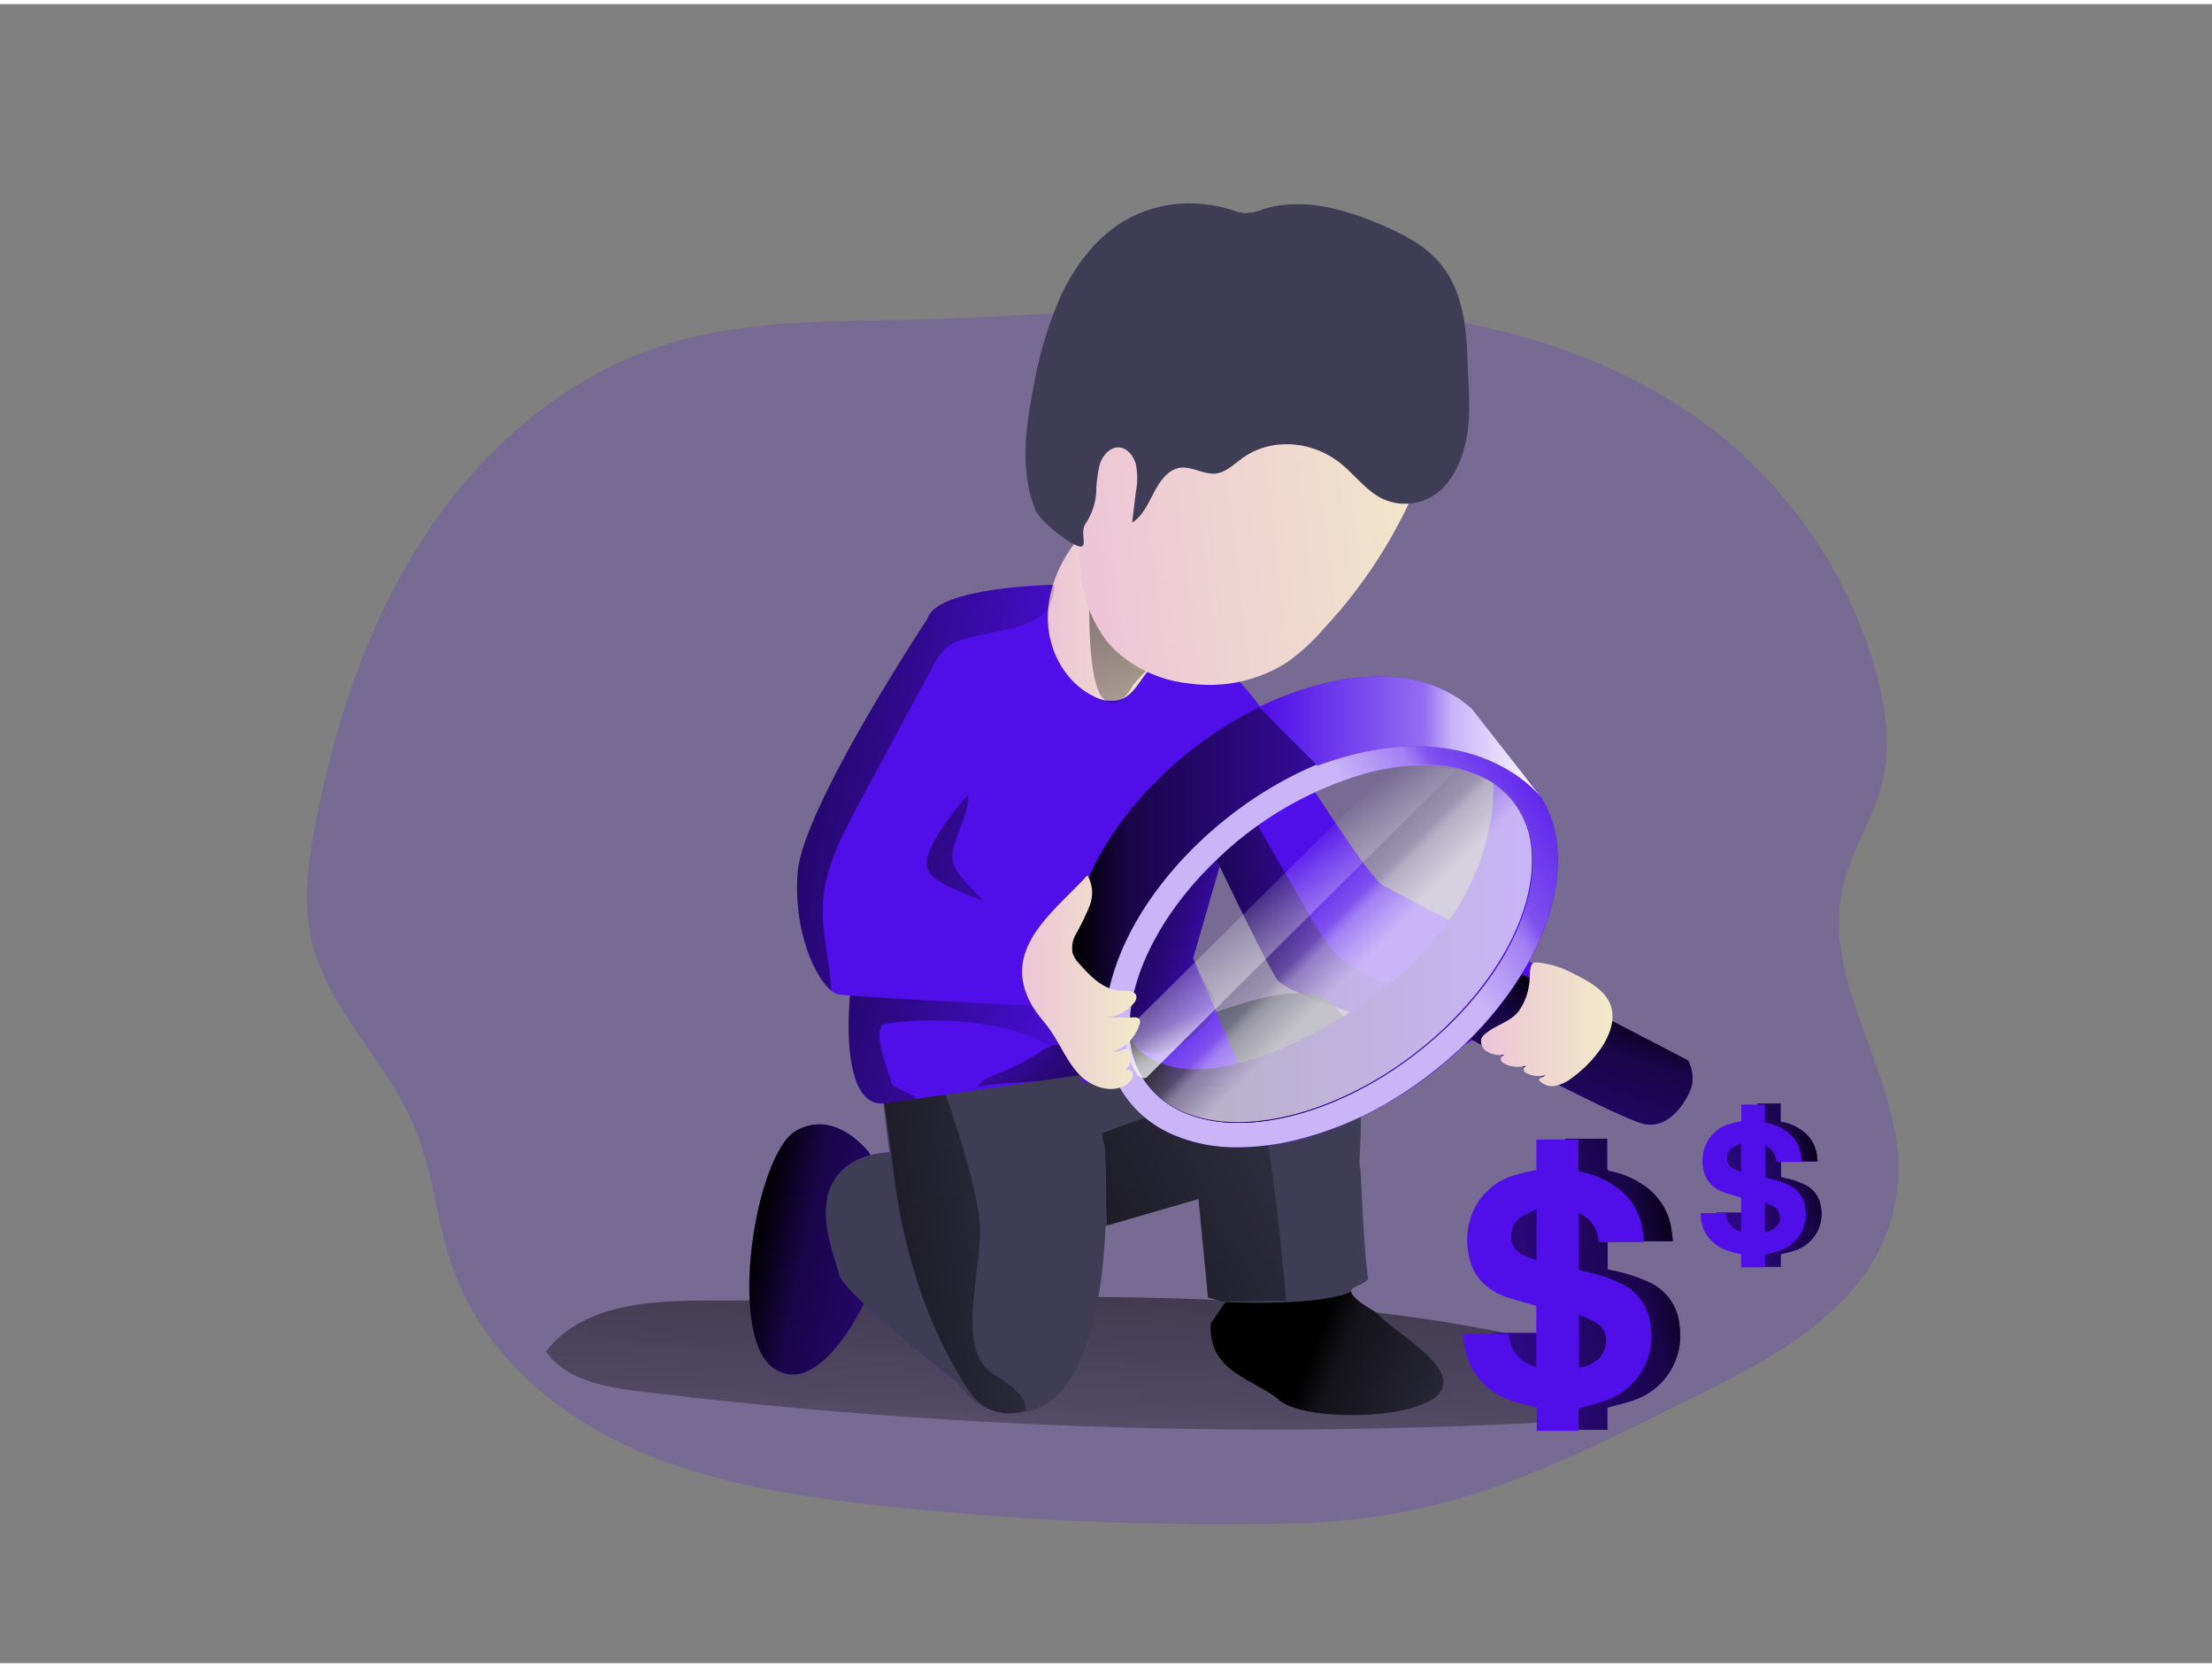 <svg xmlns="http://www.w3.org/2000/svg" xmlns:xlink="http://www.w3.org/1999/xlink" viewBox="0 0 400 300" width="406" height="306" class="illustration styles_illustrationTablet__1DWOa"><rect x="0" y="0" width="400" height="300" fill="#808080" stroke="none"/><defs><linearGradient id="linear-gradient" x1="230.8" y1="341.28" x2="227.03" y2="223.41" gradientTransform="matrix(1, 0, 0, -1, -32.43, 523.99)" gradientUnits="userSpaceOnUse"><stop offset="0.01"></stop><stop offset="0.13" stop-opacity="0.69"></stop><stop offset="1" stop-opacity="0"></stop></linearGradient><linearGradient id="linear-gradient-2" x1="168.08" y1="300.84" x2="241.75" y2="286.11" xlink:href="#linear-gradient"></linearGradient><linearGradient id="linear-gradient-3" x1="210.87" y1="284.27" x2="291.13" y2="327.95" xlink:href="#linear-gradient"></linearGradient><linearGradient id="linear-gradient-4" x1="229.85" y1="318.52" x2="205.5" y2="344.85" xlink:href="#linear-gradient"></linearGradient><linearGradient id="linear-gradient-5" x1="235.54" y1="362.86" x2="261.04" y2="354.92" xlink:href="#linear-gradient"></linearGradient><linearGradient id="linear-gradient-6" x1="246.02" y1="355.46" x2="288.24" y2="360.47" xlink:href="#linear-gradient"></linearGradient><linearGradient id="linear-gradient-7" x1="165.3" y1="363.39" x2="233.65" y2="345.21" xlink:href="#linear-gradient"></linearGradient><linearGradient id="linear-gradient-8" x1="322.16" y1="346.77" x2="296.45" y2="265.26" xlink:href="#linear-gradient"></linearGradient><linearGradient id="linear-gradient-9" x1="221.91" y1="413.34" x2="243.17" y2="413.34" gradientTransform="matrix(1, 0, 0, -1, -32.43, 523.99)" gradientUnits="userSpaceOnUse"><stop offset="0" stop-color="#ecc4d7"></stop><stop offset="0.42" stop-color="#efd4d1"></stop><stop offset="1" stop-color="#f2eac9"></stop></linearGradient><linearGradient id="linear-gradient-10" x1="238.34" y1="454.91" x2="235.44" y2="364.09" xlink:href="#linear-gradient"></linearGradient><linearGradient id="linear-gradient-11" x1="266.48" y1="489.06" x2="336.83" y2="489.06" gradientTransform="matrix(0.99, -0.12, -0.12, -0.99, -10.95, 611.15)" xlink:href="#linear-gradient-9"></linearGradient><linearGradient id="linear-gradient-12" x1="226.31" y1="369.62" x2="303.62" y2="369.62" xlink:href="#linear-gradient"></linearGradient><linearGradient id="linear-gradient-13" x1="320.13" y1="383.44" x2="287.83" y2="363.22" gradientTransform="matrix(1, 0, 0, -1, -32.43, 523.99)" gradientUnits="userSpaceOnUse"><stop offset="0.02" stop-color="#fff" stop-opacity="0"></stop><stop offset="0.58" stop-color="#fff" stop-opacity="0.39"></stop><stop offset="0.68" stop-color="#fff" stop-opacity="0.68"></stop><stop offset="1" stop-color="#fff"></stop></linearGradient><linearGradient id="linear-gradient-14" x1="300.26" y1="339.47" x2="323.99" y2="339.47" xlink:href="#linear-gradient-9"></linearGradient><linearGradient id="linear-gradient-15" x1="190.5" y1="332.36" x2="190.72" y2="332.36" xlink:href="#linear-gradient"></linearGradient><linearGradient id="linear-gradient-16" x1="173.03" y1="292.87" x2="243.04" y2="302.69" xlink:href="#linear-gradient"></linearGradient><linearGradient id="linear-gradient-17" x1="155.57" y1="391.07" x2="229.88" y2="377.28" xlink:href="#linear-gradient"></linearGradient><linearGradient id="linear-gradient-18" x1="269.35" y1="281.54" x2="313.55" y2="263.67" xlink:href="#linear-gradient"></linearGradient><linearGradient id="linear-gradient-19" x1="236.78" y1="352.41" x2="309.62" y2="352.41" xlink:href="#linear-gradient"></linearGradient><linearGradient id="linear-gradient-20" x1="262.56" y1="364.63" x2="277.61" y2="349.58" xlink:href="#linear-gradient-13"></linearGradient><linearGradient id="linear-gradient-21" x1="259.33" y1="374.18" x2="277.44" y2="334.94" xlink:href="#linear-gradient-13"></linearGradient><linearGradient id="linear-gradient-22" x1="260.1" y1="391.35" x2="311.36" y2="391.35" xlink:href="#linear-gradient-13"></linearGradient><linearGradient id="linear-gradient-23" x1="217.29" y1="347.16" x2="238.63" y2="347.16" xlink:href="#linear-gradient-9"></linearGradient><linearGradient id="linear-gradient-24" x1="340.12" y1="297.14" x2="261.9" y2="279.74" xlink:href="#linear-gradient"></linearGradient><linearGradient id="linear-gradient-25" x1="363.96" y1="312.95" x2="320.22" y2="303.22" xlink:href="#linear-gradient"></linearGradient></defs><title>#81_finance_analysis_monochromatic</title><g id="_86_data_analysis" data-name="#86_data_analysis"><path d="M343.22,212.56c1.15-18.1-14-35.13-10-52.81,1.47-6.49,5.44-12.2,7.07-18.67,1.8-7.1.65-14.64-1.44-21.67a84.52,84.52,0,0,0-28.33-41.86C291.12,62.15,265.76,56.08,241,54.76S191.46,56.42,166.68,57C151,57.42,135,56.9,120,61.68c-17.73,5.66-32.63,18.54-42.92,34.06s-16.3,33.54-19.91,51.8c-1.38,7.07-2.45,14.4-.89,21.43C59.12,181.72,70,191.13,75,203.2c3.5,8.39,4,17.76,7.23,26.29C87.56,243.85,100.06,254.67,114,261s29.33,8.75,44.55,10.45a559.28,559.28,0,0,0,76.11,3.25c25.51-.66,43.28-8.67,65.52-19.77C318.27,245.94,341.74,236.05,343.22,212.56Z" fill="#500fe9" opacity="0.18" style="isolation: isolate;"></path><path d="M287.76,244c2.25.61,4.73,1.47,5.74,3.56,2.35,4.91-5.12,8.39-10.54,8.7a944.71,944.71,0,0,1-167.21-5.4c-6.31-.77-13.35-2-17-7.2,6.46-8.51,18.72-9.23,29.38-9.23C181.34,234.52,235.94,229.86,287.76,244Z" fill="url(#linear-gradient)"></path><path d="M284,177l-19.41,11.35-2.73-.74c-7.69-2.13-29.11-8.27-31-11.36-2.35-3.76-10.84-21.48-10.84-21.48l4-12.26L228.61,128s18.18,29.46,21.47,31.35S284,177,284,177Z" fill="#500fe9"></path><path d="M157.34,207.91s-6.06-8.34-13.38-4.18-12.54,36.79-4.18,42.85,16.72-12.13,16.72-12.13Z" fill="#500fe9"></path><path d="M157.34,207.91s-6.06-8.34-13.38-4.18-12.54,36.79-4.18,42.85,16.72-12.13,16.72-12.13Z" fill="url(#linear-gradient-2)"></path><path d="M179.55,254.31s-26.81-20.69-27.75-24.45-4.7-12.23-.49-17.87,13.17-4.24,13.17-4.24S184.24,231.74,179.55,254.31Z" fill="#500fe9"></path><path d="M179.55,254.31s-26.81-20.69-27.75-24.45-4.7-12.23-.49-17.87,13.17-4.24,13.17-4.24S184.24,231.74,179.55,254.31Z" fill="#3f3d56"></path><path d="M260,251.49c-4.7,4.71-24.46,4.71-28.69.94s-12.86-4.86-12.38-13.8l2.66-3.92-.49-.13-2.62-.69-1.73-17.83-16.36,4.75-3.08.89-1.88-28.08s30.25-16.91,42-14.55,8,29.62,8.46,31c.34,1,.44,12.47,1.48,20.19.15,1.13-3.24,1.61-3.05,2.54.36,1.64,4.35,3.47,4.87,4.07C252,240.2,264.66,246.78,260,251.49Z" fill="#3f3d56"></path><path d="M232.58,234.45l-11.53.14-2.62-.69-1.73-17.83-16.36,4.74-.16-.15-.83-16.51s23.82-9,27-7.73S232.58,234.45,232.58,234.45Z" fill="url(#linear-gradient-3)"></path><path d="M219.63,181.52l4.59,10.73-64.42,6.57c-6.38.42-6.79-11.57-6.07-19.57.12-1.28.26-2.45.42-3.47,2.11-13.62,5.94-32,9-45.76,2.2-9.81,4-17.26,4.61-19,1.88-5.65,22.56-6,22.56-6h.32C211.85,103.78,228.6,128,228.6,128l-8.07,28-4.78,16.55.78,1.82.72,1.68Z" fill="#500fe9"></path><path d="M176.67,196c.63-1.35,2.17-2,3.55-2.49a45.26,45.26,0,0,0,7.85-4,8.09,8.09,0,0,1,2.45-1.24,4.67,4.67,0,0,1,4.24,1.34c4.68,4.6-1.47,4.56-5,5C188.27,194.85,177.09,195.11,176.67,196Z" fill="url(#linear-gradient-4)"></path><path d="M220.53,156l-4.77,16.55.78,1.81a5,5,0,0,0,.37,1.05c.11.22.22.43.34.64.92,1.55,2.3,2.94,2.42,4.7a3.76,3.76,0,0,1,0,.82c-.29,1.89-2,3.44-3.51,4.69a14.88,14.88,0,0,1-5,3.08c-2.92.84-6.12-.21-8.55-2a30,30,0,0,1-6-6.82c-1.12-1.57-2.29-3.29-2.29-5.22a7.86,7.86,0,0,1,.66-2.82c2.16-5.59,6.15-10.25,10.07-14.79l14.3-16.6a2.81,2.81,0,0,1,1.89-1.25c1,0,1.73,1,2.23,1.85l.49.87-4,12.26S220.17,155.2,220.53,156Z" fill="url(#linear-gradient-5)"></path><path d="M261.84,187.6c-7.69-2.13-29.11-8.27-31-11.35-2.35-3.76-10.84-21.48-10.84-21.48l4-12.26,12.56,21.85c1.83,3.18,3.71,6.43,6.56,8.73a29.69,29.69,0,0,0,6.46,3.63C251.76,177.75,266.73,182.93,261.84,187.6Z" fill="url(#linear-gradient-6)"></path><path d="M215.76,172.49l8.46,19.76-58.64,6a5.78,5.78,0,0,0,.28-3.39c-.59-2.59-2.84-5.54-1-7.48a3.94,3.94,0,0,1,1.67-1,14.38,14.38,0,0,1,12.71,1.6c2.6,1.77,4.58,4.37,7.3,5.94s6.81,1.64,8.43-1.06c-3.52-5.68-.4-13.73-3.95-19.38-1.55-2.45-4.13-4-6.5-5.74a56.84,56.84,0,0,1-10.3-9.48,7.18,7.18,0,0,1-1.93-3.52,7.6,7.6,0,0,1,.49-3.27c1.22-4.07,4.67-9.36-.23-11.52-3.68-1.63-9.22,1.57-11.64,4.11-.34.35-.67.72-1,1.1,3.47-16.6,7-31.59,7.9-34.13,1.88-5.65,22.56-6,22.56-6,21.33-1.56,38.26,22.89,38.26,22.89Z" fill="none"></path><path d="M194.94,192.87c-9.28-12.08-34.86-8.79-35.31-8.33-1.82,2,1,7.9,1.56,10.5.26,1.13,4.8,2.09,4.38,3.17l-5.78.59c-7.36.49-6.78-15.73-5.65-23.05,1.39-9,3.55-20.14,5.74-30.62.31-.38.63-.74,1-1.1,2.42-2.54,8-5.73,11.64-4.11,4.91,2.16,1.45,7.46.23,11.53a7.58,7.58,0,0,0-.49,3.27,7.29,7.29,0,0,0,1.93,3.51,56.89,56.89,0,0,0,10.3,9.49c2.37,1.69,4.95,3.28,6.5,5.74C194.54,179.14,191.42,187.19,194.94,192.87Z" fill="url(#linear-gradient-7)"></path><path d="M272.5,174l32.74,17a6.63,6.63,0,0,1,.58,5c-.9,2.44-3.93,7.41-8.41,6.53s-32.66-16-32.66-16Z" fill="#500fe9"></path><path d="M272.5,174l32.74,17a6.63,6.63,0,0,1,.58,5c-.9,2.44-3.93,7.41-8.41,6.53s-32.66-16-32.66-16Z" fill="url(#linear-gradient-8)"></path><path d="M202.33,125.85a6.56,6.56,0,0,1-4.61-.71c-4.88-2.39-7.91-7.77-8.21-13.19s1.88-10.79,5.24-15a3.41,3.41,0,0,1,2.45-1.62,3.51,3.51,0,0,1,2.38,1.56c3.82,4.57,10.15,12.1,11.06,18.19.46,3.14-1.25,3.39-3.3,5.85C205.86,122.71,204.82,125.14,202.33,125.85Z" fill="url(#linear-gradient-9)"></path><path d="M197,108s-.42,14.84,2.51,17.56,5.43-2.51,5.43-2.51l7.11-7.74Z" fill="url(#linear-gradient-10)"></path><path d="M239.48,112.83a37.37,37.37,0,0,1-6.78,6.22A26,26,0,0,1,215,122.84a23.08,23.08,0,0,1-13.2-5.86c-4.29-4.13-6.31-10.21-6.53-16.18s1.24-11.85,3-17.54a46.49,46.49,0,0,1,5.29-12.1c7.18-10.79,21-15.25,34-15.64,6.42-.2,13.24.54,18.45,4.32,3.79,2.74,6.95,8.12,6.26,13-.54,3.82-3.59,7.78-4.93,11.42A88.75,88.75,0,0,1,239.48,112.83Z" fill="url(#linear-gradient-11)"></path><path d="M264,82.58a15,15,0,0,1-3,4.85,9.67,9.67,0,0,1-11.31,1.87c-2.74-1.47-4.72-4.16-7.15-6.15-5.1-4.18-12.54-4.87-17.86-1.06-1.52,1.09-2.94,2.54-4.73,2.78-2.26.31-4.46-1.4-6.7-1-2.09.38-3.54,2.45-4.6,4.48s-2.06,4.26-3.92,5.4l.67-5.54a12.78,12.78,0,0,0,0-5c-.43-1.59-1.68-3.05-3.19-3.05s-2.8,1.45-3.32,3a23.7,23.7,0,0,0-.66,5,11.45,11.45,0,0,1-1.9,5.76c-1.19,1.61.59,4.6-1.24,4.12s-7-4.52-7.85-6.56c-2.77-6.8-1.85-14.71-.39-22A71.11,71.11,0,0,1,192,52.38c2.59-5.36,6.34-10.2,11.18-13.1a23.37,23.37,0,0,1,13.86-3.16,26.12,26.12,0,0,1,5.75,1.12,9.58,9.58,0,0,0,2.29.56,10.45,10.45,0,0,0,3.49-.75c7.19-2.19,14.87.08,21.81,3.12,3.72,1.64,7.47,3.59,10.16,6.87,3.88,4.74,4.67,11.14,4.82,17.27C265.55,70.62,266.45,76.59,264,82.58Z" fill="#3f3d56"></path><path d="M271.19,139c-12.62-8.09-35.83-2-52.76,14.19-11.49,11-17.23,23.82-16.3,34-.4-.25-.79-.53-1.17-.81-12.32-9.27-8.15-30.3,9.31-47s41.61-22.66,54-13.38A17.78,17.78,0,0,1,271.19,139Z" fill="#500fe9"></path><path d="M271.19,139c-12.62-8.09-35.83-2-52.76,14.19-11.49,11-17.23,23.82-16.3,34-.4-.25-.79-.53-1.17-.81-12.32-9.27-8.15-30.3,9.31-47s41.61-22.66,54-13.38A17.78,17.78,0,0,1,271.19,139Z" fill="url(#linear-gradient-12)"></path><path d="M223.9,206.71c-6.34,0-11.89-1.63-16.12-4.82a19.81,19.81,0,0,1-7.85-14.56c-1-11.28,5.31-24.65,17-35.8,17.59-16.78,42-23.13,55.5-14.45a15.32,15.32,0,0,1,1.3.9,20,20,0,0,1,7.93,15.39c.65,11.09-5.72,24.15-17,35h0a68,68,0,0,1-29.89,17A44.7,44.7,0,0,1,223.9,206.71Zm33.66-69.08A41.39,41.39,0,0,0,247,139.1a64.23,64.23,0,0,0-27,15.65c-10.52,10.05-16.5,22.37-15.61,32.16a15.37,15.37,0,0,0,6.1,11.4c11.47,8.63,34.37,2.71,51.05-13.21,10.38-9.91,16.24-21.68,15.67-31.47a15.7,15.7,0,0,0-6.16-12.1,11.26,11.26,0,0,0-1-.69A23,23,0,0,0,257.56,137.63Z" fill="#500fe9"></path><g opacity="0.69"><path d="M281.61,153.39a20,20,0,0,0-7.92-15.4c-.45-.34-.88-.63-1.3-.89-13.53-8.69-37.91-2.34-55.5,14.44-11.66,11.14-18,24.53-17,35.81a20,20,0,0,0,7.85,14.55,21.4,21.4,0,0,0,3.81,2.29,28.74,28.74,0,0,0,12.32,2.53,45.1,45.1,0,0,0,10.79-1.4A62.18,62.18,0,0,0,250.32,199a72.73,72.73,0,0,0,14.25-10.65c7.85-7.51,13.35-16.11,15.73-24.38A31.18,31.18,0,0,0,281.61,153.39ZM261.5,185.12C244.83,201,221.93,207,210.45,198.33a15.4,15.4,0,0,1-6.1-11.41c-.89-9.78,5.09-22.1,15.62-32.15a64.25,64.25,0,0,1,27-15.65,41.39,41.39,0,0,1,10.56-1.47A22.81,22.81,0,0,1,270,140.88a8.74,8.74,0,0,1,1,.69,15.7,15.7,0,0,1,6.16,12.1c.59,9.77-5.27,21.54-15.65,31.45Z" fill="url(#linear-gradient-13)"></path></g><path d="M276.48,177.49a10.5,10.5,0,0,1-2,4.81c-1.58,1.84-4.22,2.4-6,4a2.39,2.39,0,0,0-.6.77,2.16,2.16,0,0,0,1.24,2.45A4.29,4.29,0,0,0,274,189a18.65,18.65,0,0,0-2,1c-.28.18-.6.4-.63.74s.34.68.68.86a5.29,5.29,0,0,0,6-.82l-1.79,1c-.37.22-.78.53-.72.95s.34.52.63.66a5,5,0,0,0,5.7-1.09l-3.66,2.16a3.1,3.1,0,0,0,3,1.16,7.22,7.22,0,0,0,3.08-1.47,22.33,22.33,0,0,0,5-5c1.66-2.32,2.89-5.3,2-8s-3.81-4.37-6.45-5.66a17.65,17.65,0,0,0-6.24-2.13c-1.15-.09-1.56-.19-1.81.85S276.71,176.44,276.48,177.49Z" fill="url(#linear-gradient-14)"></path><path d="M188,165l-1.28,16.12s-25.28-1.23-33-1.83c-.91-.07-1.57-.13-1.92-.18a3.1,3.1,0,0,1-1.47-.73c-3.16-2.53-6.87-11.25-6.06-21.37.94-11.77,23.51-45.93,23.51-45.93a30.15,30.15,0,0,1,5.35,4.19c11.14,11.09,4.52,24.81,4.52,24.81s-11.77,12.23-9.87,16.46S188,165,188,165Z" fill="#500fe9"></path><path d="M183.17,254.8a15.78,15.78,0,0,1-3.62-.49l-.24-.07c-15-4.28-19.51-55.42-19.51-55.42h.1L171,197.2l24.34-3.55,4.42,12.72S203.56,254.89,183.17,254.8Z" fill="#3f3d56"></path><path d="M158.29,191.69l-.23-.08S158.13,191.47,158.29,191.69Z" fill="url(#linear-gradient-15)"></path><path d="M185.34,254.31a7.68,7.68,0,0,1-2.17.49,8.21,8.21,0,0,1-3.86-.55,9,9,0,0,1-4-3.39c-4.08-6-11.28-19.12-13.79-40.12-.64-5.31-1.17-9.15-1.62-11.94L171,197.18c1.37,3.88,5.64,16.44,6.16,23.28.63,8.15-4.7,22.89,2.51,27.27S185.34,254.31,185.34,254.31Z" fill="url(#linear-gradient-16)"></path><path d="M194.94,192.87c-1.62,2.7-5.71,2.63-8.43,1.06s-4.7-4.17-7.3-5.94a14.39,14.39,0,0,0-12.71-1.62,3.94,3.94,0,0,0-1.67,1c-1.81,2,.44,4.9,1,7.48a5.78,5.78,0,0,1-.28,3.39,7.22,7.22,0,0,1-3.71,4,9.54,9.54,0,0,1-8.67-.84c-4.44-2.71-6.63-8.15-6.78-13.36s1.4-10.3,2.94-15.25q2.2-7.12,4.41-14.25c1.47-4.7,3-9.55,6.09-13.33a14.67,14.67,0,0,1,1-1.1c2.41-2.54,8-5.74,11.64-4.11,4.9,2.16,1.45,7.45.22,11.52a7.92,7.92,0,0,0-.49,3.27,7.42,7.42,0,0,0,1.94,3.52,56.51,56.51,0,0,0,10.3,9.48c2.37,1.7,4.94,3.28,6.49,5.74C194.54,179.14,191.42,187.19,194.94,192.87Z" fill="none"></path><path d="M190.68,105.06a7.91,7.91,0,0,1-1.89,5.11c-2.78,2.81-10.2,3.43-13.92,4.51-.58.16-1.16.34-1.73.55a6.79,6.79,0,0,0-1.84,1,10.45,10.45,0,0,0-2.58,3.5L163.18,130l-7.84,14.54c-3,5.61-6.1,11.44-6.51,17.8-.34,5.35,1.24,10.65,1.47,16-3.15-2.53-6.87-11.25-6.06-21.37.94-11.77,23.52-45.93,23.52-45.93,1.87-5.65,22.56-6,22.56-6Z" fill="url(#linear-gradient-17)"></path><path d="M260,251.49c-4.7,4.71-24.46,4.71-28.69.94s-12.86-4.86-12.38-13.8l2.66-3.92s16.68.89,22.73-1.88c.35,1.64,4.34,3.47,4.86,4.07C252,240.2,264.66,246.78,260,251.49Z" fill="url(#linear-gradient-18)"></path><path d="M261.5,185.12C244.82,201,221.93,207,210.45,198.33a15.4,15.4,0,0,1-6.1-11.41s6.7,14.71,37.42-3.15S270,140.86,270,140.86a8.74,8.74,0,0,1,1,.69,15.73,15.73,0,0,1,6.16,12.1C277.74,163.44,271.88,175.21,261.5,185.12Z" fill="#500fe9"></path><path d="M261.5,185.12C244.82,201,221.93,207,210.45,198.33a15.4,15.4,0,0,1-6.1-11.41s6.7,14.71,37.42-3.15S270,140.86,270,140.86a8.74,8.74,0,0,1,1,.69,15.73,15.73,0,0,1,6.16,12.1C277.74,163.44,271.88,175.21,261.5,185.12Z" fill="url(#linear-gradient-19)"></path><g opacity="0.69"><path d="M261.35,185c-16.68,15.91-39.58,21.84-51.06,13.2a15.4,15.4,0,0,1-6.1-11.41c-.89-9.78,5.09-22.1,15.62-32.15a64.22,64.22,0,0,1,27-15.65,41.26,41.26,0,0,1,10.55-1.47,22.9,22.9,0,0,1,12.45,3.23,10.4,10.4,0,0,1,1,.7,15.7,15.7,0,0,1,6.16,12.1C277.59,163.29,271.73,175.05,261.35,185Z" fill="url(#linear-gradient-20)"></path></g><path d="M251.8,137.9,203.22,186s1.25,9.09,4.07,8.15l56-55.67A54.73,54.73,0,0,0,251.8,137.9Z" fill="url(#linear-gradient-21)"></path><path d="M266.15,127.42l12.78,16.3s-12.14-16.54-40.7-6l-10.56-10.58S251.57,114.41,266.15,127.42Z" fill="#500fe9"></path><path d="M266.15,127.42l12.78,16.3s-12.14-16.54-40.7-6l-10.56-10.58S251.57,114.41,266.15,127.42Z" fill="url(#linear-gradient-22)"></path><path d="M196.64,157.55a6.27,6.27,0,0,1,.42,5.45,44.07,44.07,0,0,1-2.45,5.09,5.07,5.07,0,0,0-.65,3.54,5.51,5.51,0,0,0,1.3,2c2,2.28,4.45,4.73,7.51,4.77,1.1,0,2.66,0,2.74,1.14a1.66,1.66,0,0,1-.46,1.1,7,7,0,0,1-5.16,2.6l5.17,0a1.18,1.18,0,0,1,1,.32,1.08,1.08,0,0,1,0,.93,7.53,7.53,0,0,1-5,5,7.3,7.3,0,0,0,2.79-.69,2.72,2.72,0,0,1-1.38,4.41c.67-.42,1.62-.83,2.17-.26s.13,1.47-.43,2c-2.4,2.28-6.55,1.13-8.89-1.23s-3.55-5.57-5.48-8.28c-1-1.44-2.26-2.74-3.16-4.26C180.69,170.93,190.63,164.14,196.64,157.55Z" fill="url(#linear-gradient-23)"></path><path d="M283.06,257.81v-4.17c-1.52-.41-3-.72-4.41-1.21a12.81,12.81,0,0,1-6.79-5.09,12.67,12.67,0,0,1-2-7.06H278c.38,3,1.85,5.19,5,6v-11c-1.64-.49-3.27-.92-4.88-1.43a11.49,11.49,0,0,1-4.73-2.7,9.4,9.4,0,0,1-2.63-5.13,13.23,13.23,0,0,1,.51-7.08,11.8,11.8,0,0,1,7.14-7.06,36.65,36.65,0,0,1,4.12-1.07l.49-.09v-5.55h7.61v5.27c0,.39.12.49.49.59a16,16,0,0,1,7.1,3.3,11.54,11.54,0,0,1,4,7.07c.13.75.19,1.52.29,2.32H294.3a5.79,5.79,0,0,0-3.59-5.23v10.29l.89.22a29.2,29.2,0,0,1,6.49,2.07,9.39,9.39,0,0,1,5.62,7.85,12.29,12.29,0,0,1-2.15,9,12.47,12.47,0,0,1-6.14,4.55c-1.52.52-3.11.88-4.75,1.33v4Zm7.65-21v9.6a7,7,0,0,0,3.36-1.48c1.77-1.47,2.39-5.06-.2-6.64A28.37,28.37,0,0,0,290.71,236.85ZM283,227v-9.29a28.39,28.39,0,0,0-2.91,1.48c-2.11,1.41-2.45,5.32.25,6.69.83.43,1.72.73,2.65,1.1Z" fill="#500fe9"></path><path d="M283.06,257.81v-4.17c-1.52-.41-3-.72-4.41-1.21a12.81,12.81,0,0,1-6.79-5.09,12.67,12.67,0,0,1-2-7.06H278c.38,3,1.85,5.19,5,6v-11c-1.64-.49-3.27-.92-4.88-1.43a11.49,11.49,0,0,1-4.73-2.7,9.4,9.4,0,0,1-2.63-5.13,13.23,13.23,0,0,1,.51-7.08,11.8,11.8,0,0,1,7.14-7.06,36.65,36.65,0,0,1,4.12-1.07l.49-.09v-5.55h7.61v5.27c0,.39.12.49.49.59a16,16,0,0,1,7.1,3.3,11.54,11.54,0,0,1,4,7.07c.13.75.19,1.52.29,2.32H294.3a5.79,5.79,0,0,0-3.59-5.23v10.29l.89.22a29.2,29.2,0,0,1,6.49,2.07,9.39,9.39,0,0,1,5.62,7.85,12.29,12.29,0,0,1-2.15,9,12.47,12.47,0,0,1-6.14,4.55c-1.52.52-3.11.88-4.75,1.33v4Zm7.65-21v9.6a7,7,0,0,0,3.36-1.48c1.77-1.47,2.39-5.06-.2-6.64A28.37,28.37,0,0,0,290.71,236.85ZM283,227v-9.29a28.39,28.39,0,0,0-2.91,1.48c-2.11,1.41-2.45,5.32.25,6.69.83.43,1.72.73,2.65,1.1Z" fill="url(#linear-gradient-24)"></path><path d="M277.89,258V253.8c-1.52-.41-3-.73-4.42-1.21a12.87,12.87,0,0,1-6.8-5.09,12.61,12.61,0,0,1-2-7.06h8.14c.37,3,1.84,5.19,5,6V235.41c-1.63-.49-3.26-.92-4.87-1.43a11.49,11.49,0,0,1-4.73-2.7,9.27,9.27,0,0,1-2.63-5.12,13.16,13.16,0,0,1,.49-7.09,11.75,11.75,0,0,1,7.14-7.08,36.1,36.1,0,0,1,4.12-1.07l.49-.1v-5.5h7.61v5.27c0,.39.12.49.49.59a16.12,16.12,0,0,1,7.1,3.31,11.48,11.48,0,0,1,4,7.07c.13.76.19,1.52.29,2.32h-8.23a5.8,5.8,0,0,0-3.58-5.25v10.3c.27.07.57.15.88.21a29.42,29.42,0,0,1,6.49,2.08,9.38,9.38,0,0,1,5.63,7.84,12.26,12.26,0,0,1-2.15,9,12.43,12.43,0,0,1-6.14,4.54c-1.53.53-3.12.88-4.76,1.33V258Zm7.64-21v9.6a7.05,7.05,0,0,0,3.37-1.47c1.76-1.48,2.38-5.07-.2-6.65a29.39,29.39,0,0,0-3.17-1.48Zm-7.67-9.8v-9.27a26.43,26.43,0,0,0-2.91,1.47c-2.11,1.41-2.45,5.32.25,6.69.84.4,1.73.7,2.66,1.08Z" fill="#500fe9"></path><path d="M317.75,228.35V226c-.84-.23-1.67-.4-2.45-.68a7.18,7.18,0,0,1-3.79-2.84,7,7,0,0,1-1.09-3.95H315a3.62,3.62,0,0,0,2.79,3.37v-6.18c-.91-.26-1.82-.49-2.72-.8a6.37,6.37,0,0,1-2.65-1.5,5.26,5.26,0,0,1-1.47-2.87,7.32,7.32,0,0,1,.29-4,6.57,6.57,0,0,1,4-4,23.58,23.58,0,0,1,2.3-.6l.28-.05v-3.09H322v3c0,.21.06.28.27.33a8.91,8.91,0,0,1,4,1.85,6.45,6.45,0,0,1,2.26,4c.07.43.1.85.16,1.3h-4.63a3.23,3.23,0,0,0-2-2.94v5.76l.49.12a16,16,0,0,1,3.63,1.16,5.23,5.23,0,0,1,3.14,4.38,6.9,6.9,0,0,1-4.63,7.57c-.85.3-1.74.49-2.66.74v2.26ZM322,216.63V222a4,4,0,0,0,1.88-.84,2.35,2.35,0,0,0-.11-3.71,16.68,16.68,0,0,0-1.77-.82Zm-4.29-5.49V206a15.43,15.43,0,0,0-1.62.83,2.24,2.24,0,0,0,.13,3.74c.45.24,1,.4,1.49.62Z" fill="#500fe9"></path><path d="M317.75,228.35V226c-.84-.23-1.67-.4-2.45-.68a7.18,7.18,0,0,1-3.79-2.84,7,7,0,0,1-1.09-3.95H315a3.62,3.62,0,0,0,2.79,3.37v-6.18c-.91-.26-1.82-.49-2.72-.8a6.37,6.37,0,0,1-2.65-1.5,5.26,5.26,0,0,1-1.47-2.87,7.32,7.32,0,0,1,.29-4,6.57,6.57,0,0,1,4-4,23.58,23.58,0,0,1,2.3-.6l.28-.05v-3.09H322v3c0,.21.06.28.27.33a8.91,8.91,0,0,1,4,1.85,6.45,6.45,0,0,1,2.26,4c.07.43.1.85.16,1.3h-4.63a3.23,3.23,0,0,0-2-2.94v5.76l.49.12a16,16,0,0,1,3.63,1.16,5.23,5.23,0,0,1,3.14,4.38,6.9,6.9,0,0,1-4.63,7.57c-.85.3-1.74.49-2.66.74v2.26ZM322,216.63V222a4,4,0,0,0,1.88-.84,2.35,2.35,0,0,0-.11-3.71,16.68,16.68,0,0,0-1.77-.82Zm-4.29-5.49V206a15.43,15.43,0,0,0-1.62.83,2.24,2.24,0,0,0,.13,3.74c.45.24,1,.4,1.49.62Z" fill="url(#linear-gradient-25)"></path><path d="M314.86,228.44v-2.35c-.85-.23-1.67-.41-2.45-.68a7.23,7.23,0,0,1-3.79-2.84,7,7,0,0,1-1.09-3.95h4.55a3.61,3.61,0,0,0,2.78,3.37v-6.18c-.91-.26-1.82-.51-2.72-.8a6.48,6.48,0,0,1-2.65-1.5,5.36,5.36,0,0,1-1.47-2.87,7.31,7.31,0,0,1,.29-4,6.64,6.64,0,0,1,4-4,21,21,0,0,1,2.3-.59l.28-.06V199h4.26v2.94c0,.22.07.29.28.34a8.92,8.92,0,0,1,4,1.85,6.37,6.37,0,0,1,2.26,3.95c.07.42.11.85.16,1.3h-4.63a3.23,3.23,0,0,0-2-2.94v5.76l.49.12a16,16,0,0,1,3.63,1.16,5.25,5.25,0,0,1,3.14,4.38,6.84,6.84,0,0,1-1.2,5,7,7,0,0,1-3.44,2.55c-.85.29-1.74.49-2.66.74v2.26Zm4.28-11.72v5.36a3.9,3.9,0,0,0,1.88-.83,2.35,2.35,0,0,0-.11-3.71,16.52,16.52,0,0,0-1.76-.82Zm-4.29-5.5V206a14.69,14.69,0,0,0-1.63.83,2.24,2.24,0,0,0,.14,3.74c.47.23,1,.4,1.49.61Z" fill="#500fe9"></path></g></svg>